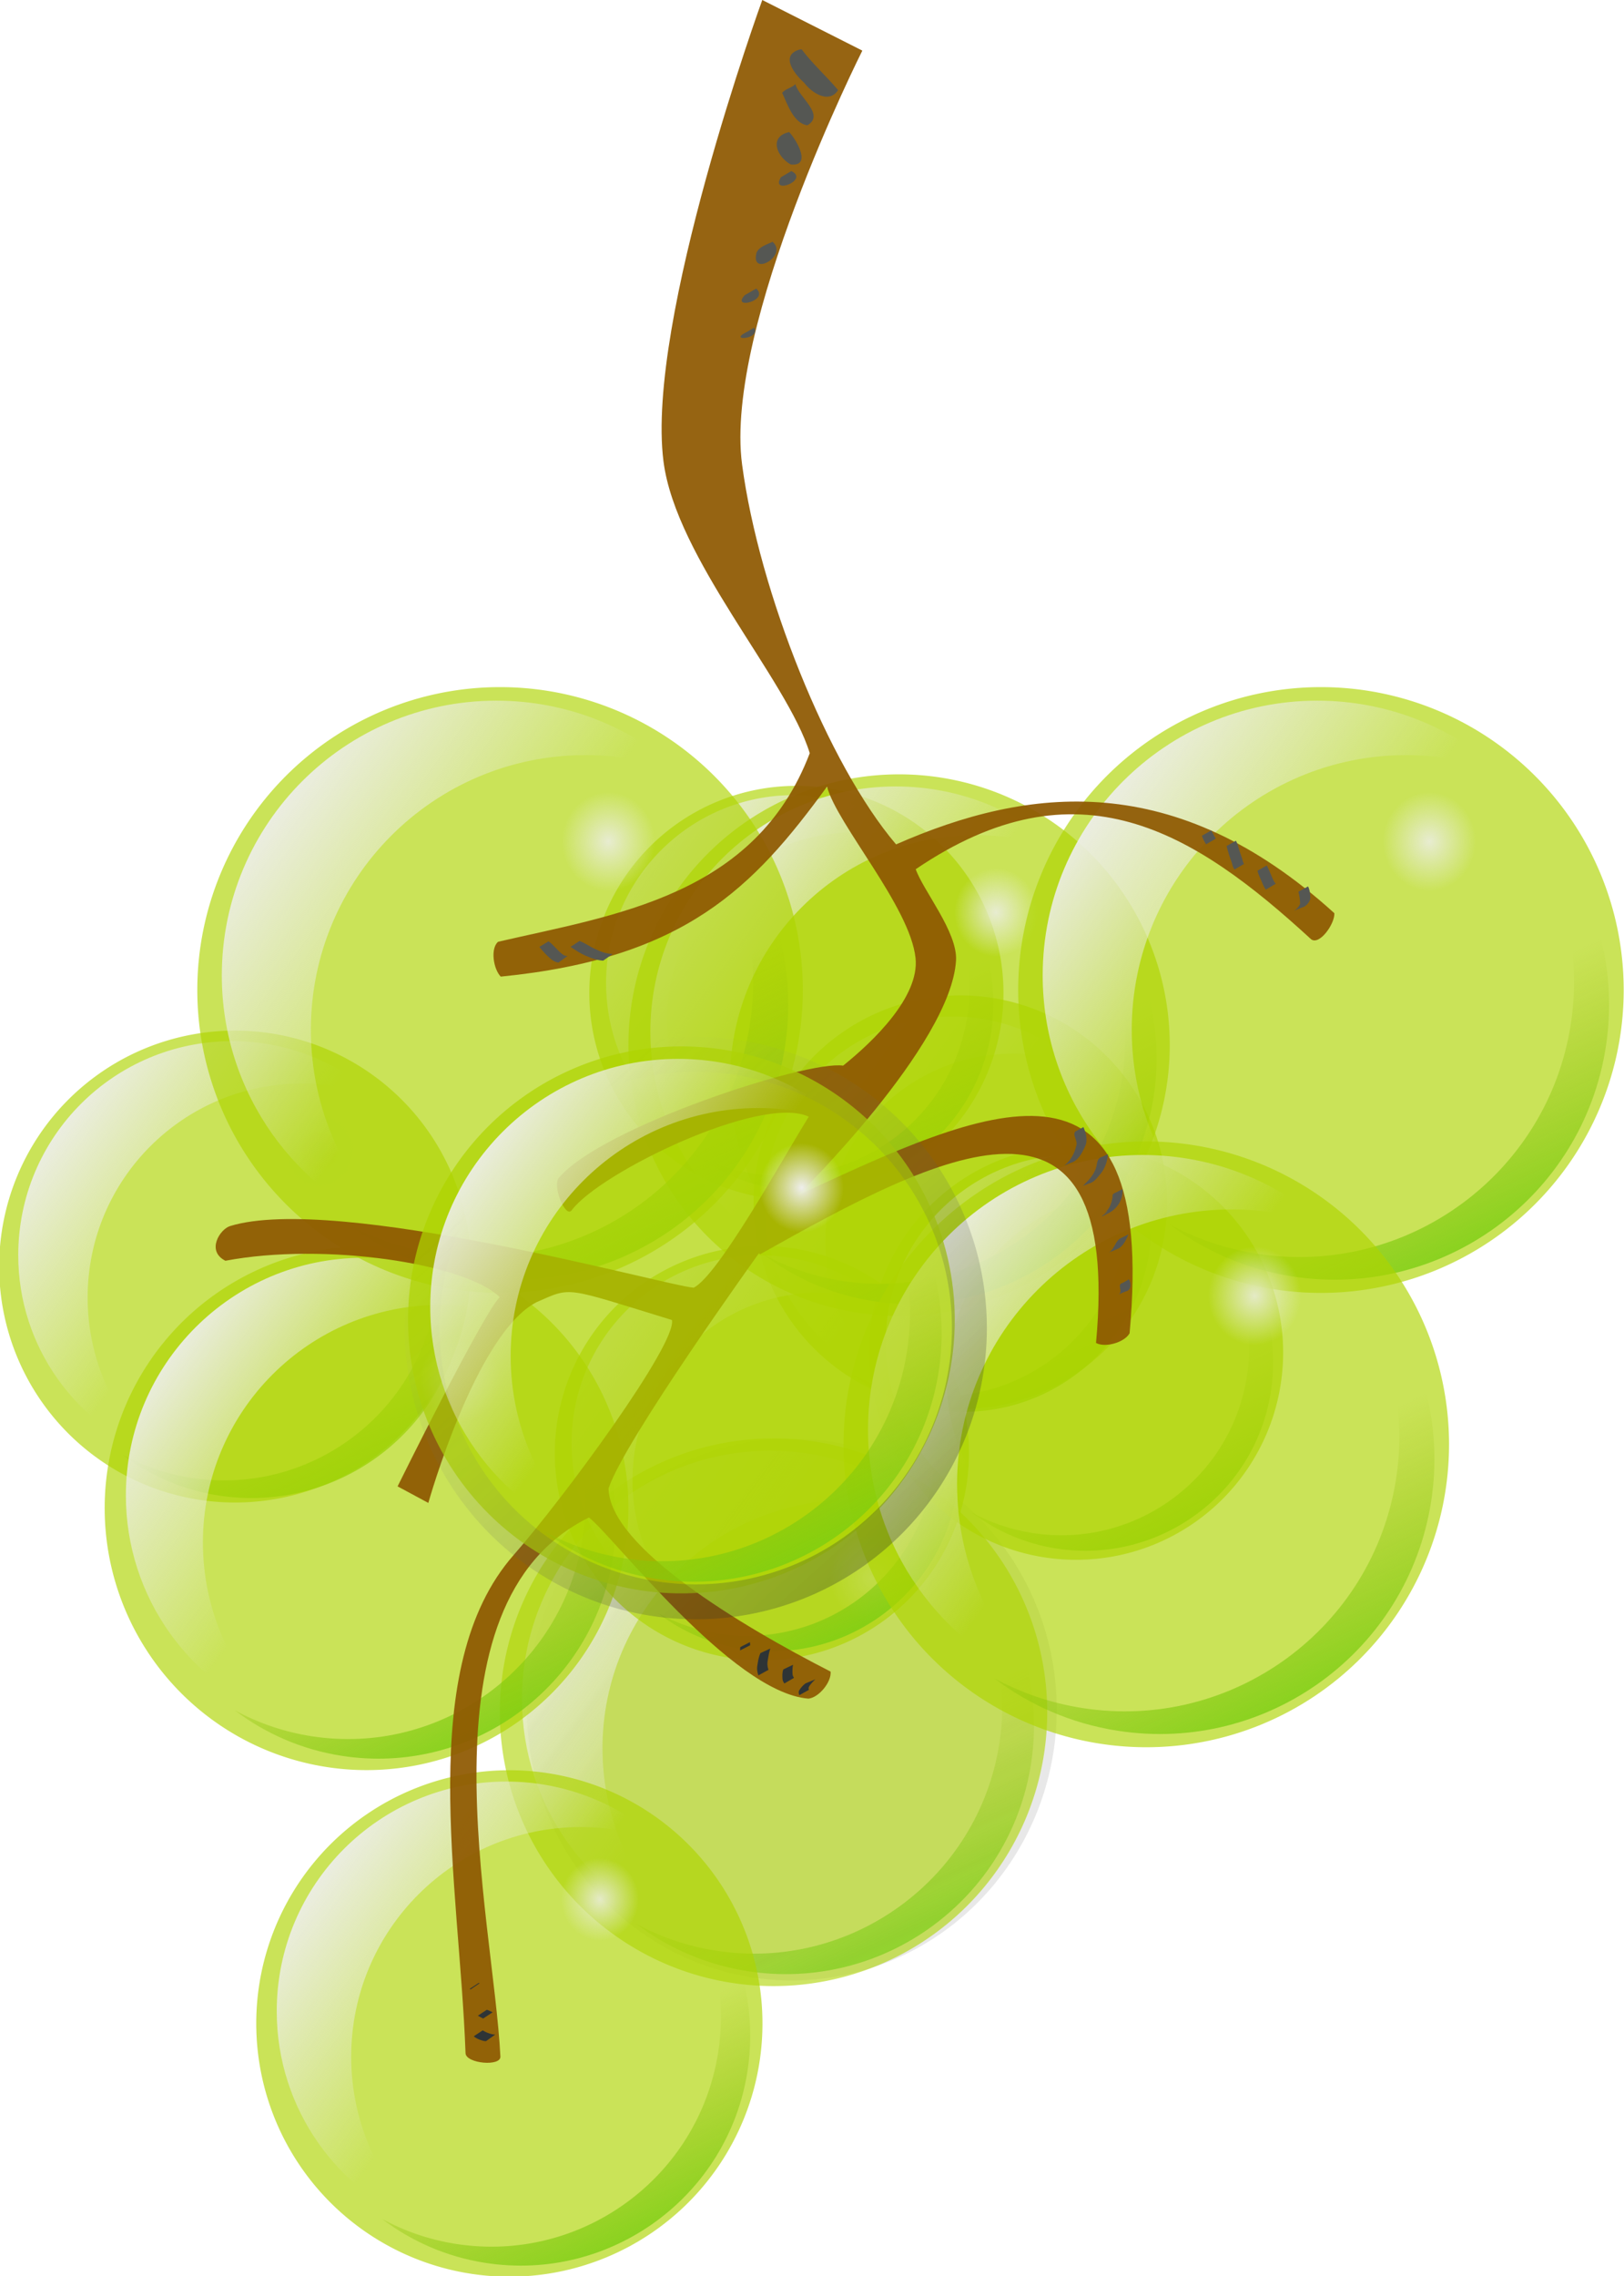 <?xml version="1.0" encoding="UTF-8" standalone="no"?>
<!-- Created with Inkscape (http://www.inkscape.org/) -->
<svg
    xmlns:dc="http://purl.org/dc/elements/1.1/"
    xmlns:cc="http://creativecommons.org/ns#"
    xmlns:rdf="http://www.w3.org/1999/02/22-rdf-syntax-ns#"
    xmlns="http://www.w3.org/2000/svg"
    xmlns:xlink="http://www.w3.org/1999/xlink"
    xmlns:sodipodi="http://sodipodi.sourceforge.net/DTD/sodipodi-0.dtd"
    xmlns:inkscape="http://www.inkscape.org/namespaces/inkscape"
    width="557.903"
    height="781.494"
    id="svg3305"
    sodipodi:version="0.32"
    inkscape:version="0.46"
    version="1.0"
    sodipodi:docname="grapes_green.svg"
    inkscape:output_extension="org.inkscape.output.svg.inkscape"
    inkscape:export-filename="/home/roger/mis-dibujos/open/uploaded/grapes_green.png"
    inkscape:export-xdpi="60"
    inkscape:export-ydpi="60">
  <defs
     id="defs3">
    <radialGradient
       inkscape:collect="always"
       xlink:href="#linearGradient9695"
       id="radialGradient10091"
       gradientUnits="userSpaceOnUse"
       gradientTransform="matrix(1,0,0,1.062,0,-9.085)"
       cx="-306"
       cy="145.362"
       fx="-306"
       fy="145.362"
       r="16" />
    <linearGradient
       inkscape:collect="always"
       xlink:href="#linearGradient9814"
       id="linearGradient10089"
       gradientUnits="userSpaceOnUse"
       gradientTransform="translate(-0.755,0.755)"
       x1="-287.563"
       y1="817.067"
       x2="-330.636"
       y2="724.196" />
    <linearGradient
       inkscape:collect="always"
       xlink:href="#linearGradient4892"
       id="linearGradient10087"
       gradientUnits="userSpaceOnUse"
       gradientTransform="translate(-208.293,-394.636)"
       x1="-238.254"
       y1="1034.704"
       x2="-157.404"
       y2="1093.891" />
    <linearGradient
       inkscape:collect="always"
       xlink:href="#linearGradient9814"
       id="linearGradient10317"
       gradientUnits="userSpaceOnUse"
       gradientTransform="translate(-0.755,0.755)"
       x1="-287.563"
       y1="817.067"
       x2="-330.636"
       y2="724.196" />
    <linearGradient
       inkscape:collect="always"
       xlink:href="#linearGradient4892"
       id="linearGradient10315"
       gradientUnits="userSpaceOnUse"
       gradientTransform="translate(-208.293,-394.636)"
       x1="-238.254"
       y1="1034.704"
       x2="-157.404"
       y2="1093.891" />
    <linearGradient
       inkscape:collect="always"
       xlink:href="#linearGradient9814"
       id="linearGradient10313"
       gradientUnits="userSpaceOnUse"
       gradientTransform="translate(-0.755,0.755)"
       x1="-287.563"
       y1="817.067"
       x2="-330.636"
       y2="724.196" />
    <linearGradient
       inkscape:collect="always"
       xlink:href="#linearGradient4892"
       id="linearGradient10311"
       gradientUnits="userSpaceOnUse"
       gradientTransform="translate(-208.293,-394.636)"
       x1="-238.254"
       y1="1034.704"
       x2="-157.404"
       y2="1093.891" />
    <linearGradient
       inkscape:collect="always"
       xlink:href="#linearGradient9814"
       id="linearGradient10309"
       gradientUnits="userSpaceOnUse"
       gradientTransform="translate(-0.755,0.755)"
       x1="-287.563"
       y1="817.067"
       x2="-330.636"
       y2="724.196" />
    <linearGradient
       inkscape:collect="always"
       xlink:href="#linearGradient4892"
       id="linearGradient10307"
       gradientUnits="userSpaceOnUse"
       gradientTransform="translate(-208.293,-394.636)"
       x1="-238.254"
       y1="1034.704"
       x2="-157.404"
       y2="1093.891" />
    <linearGradient
       inkscape:collect="always"
       xlink:href="#linearGradient9814"
       id="linearGradient10305"
       gradientUnits="userSpaceOnUse"
       gradientTransform="translate(-0.755,0.755)"
       x1="-287.563"
       y1="817.067"
       x2="-330.636"
       y2="724.196" />
    <linearGradient
       inkscape:collect="always"
       xlink:href="#linearGradient4892"
       id="linearGradient10303"
       gradientUnits="userSpaceOnUse"
       gradientTransform="matrix(0.64,0,0,0.64,-88.386,-218.416)"
       x1="-238.254"
       y1="1034.704"
       x2="-157.404"
       y2="1093.891" />
    <radialGradient
       inkscape:collect="always"
       xlink:href="#linearGradient9695"
       id="radialGradient9903"
       gradientUnits="userSpaceOnUse"
       gradientTransform="matrix(1,0,0,1.062,0,-9.085)"
       cx="-306"
       cy="145.362"
       fx="-306"
       fy="145.362"
       r="16" />
    <linearGradient
       inkscape:collect="always"
       xlink:href="#linearGradient9814"
       id="linearGradient9901"
       gradientUnits="userSpaceOnUse"
       gradientTransform="translate(-0.755,0.755)"
       x1="-287.563"
       y1="817.067"
       x2="-330.636"
       y2="724.196" />
    <linearGradient
       inkscape:collect="always"
       xlink:href="#linearGradient4892"
       id="linearGradient9899"
       gradientUnits="userSpaceOnUse"
       gradientTransform="translate(-208.293,-394.636)"
       x1="-238.254"
       y1="1034.704"
       x2="-157.404"
       y2="1093.891" />
    <linearGradient
       inkscape:collect="always"
       xlink:href="#linearGradient9814"
       id="linearGradient10121"
       gradientUnits="userSpaceOnUse"
       gradientTransform="translate(-0.755,0.755)"
       x1="-287.563"
       y1="817.067"
       x2="-330.636"
       y2="724.196" />
    <linearGradient
       inkscape:collect="always"
       xlink:href="#linearGradient4892"
       id="linearGradient10119"
       gradientUnits="userSpaceOnUse"
       gradientTransform="translate(-208.293,-394.636)"
       x1="-238.254"
       y1="1034.704"
       x2="-157.404"
       y2="1093.891" />
    <radialGradient
       inkscape:collect="always"
       xlink:href="#linearGradient9695"
       id="radialGradient10123"
       gradientUnits="userSpaceOnUse"
       gradientTransform="matrix(1,0,0,1.062,0,-9.085)"
       cx="-306"
       cy="145.362"
       fx="-306"
       fy="145.362"
       r="16" />
    <radialGradient
       inkscape:collect="always"
       xlink:href="#linearGradient9695"
       id="radialGradient9881"
       gradientUnits="userSpaceOnUse"
       gradientTransform="matrix(1,0,0,1.062,0,-9.085)"
       cx="-306"
       cy="145.362"
       fx="-306"
       fy="145.362"
       r="16" />
    <linearGradient
       inkscape:collect="always"
       xlink:href="#linearGradient9814"
       id="linearGradient9879"
       gradientUnits="userSpaceOnUse"
       gradientTransform="translate(-0.755,0.755)"
       x1="-287.563"
       y1="817.067"
       x2="-330.636"
       y2="724.196" />
    <linearGradient
       inkscape:collect="always"
       xlink:href="#linearGradient4892"
       id="linearGradient9877"
       gradientUnits="userSpaceOnUse"
       gradientTransform="translate(-208.293,-394.636)"
       x1="-238.254"
       y1="1034.704"
       x2="-157.404"
       y2="1093.891" />
    <radialGradient
       inkscape:collect="always"
       xlink:href="#linearGradient9695"
       id="radialGradient10107"
       gradientUnits="userSpaceOnUse"
       gradientTransform="matrix(1,0,0,1.062,0,-9.085)"
       cx="-306"
       cy="145.362"
       fx="-306"
       fy="145.362"
       r="16" />
    <linearGradient
       inkscape:collect="always"
       xlink:href="#linearGradient9814"
       id="linearGradient10105"
       gradientUnits="userSpaceOnUse"
       gradientTransform="translate(-0.755,0.755)"
       x1="-287.563"
       y1="817.067"
       x2="-330.636"
       y2="724.196" />
    <linearGradient
       inkscape:collect="always"
       xlink:href="#linearGradient4892"
       id="linearGradient10103"
       gradientUnits="userSpaceOnUse"
       gradientTransform="translate(-208.293,-394.636)"
       x1="-238.254"
       y1="1034.704"
       x2="-157.404"
       y2="1093.891" />
    <radialGradient
       inkscape:collect="always"
       xlink:href="#linearGradient9695"
       id="radialGradient10059"
       gradientUnits="userSpaceOnUse"
       gradientTransform="matrix(1,0,0,1.062,0,-9.085)"
       cx="-306"
       cy="145.362"
       fx="-306"
       fy="145.362"
       r="16" />
    <linearGradient
       inkscape:collect="always"
       xlink:href="#linearGradient9814"
       id="linearGradient10057"
       gradientUnits="userSpaceOnUse"
       gradientTransform="translate(-0.755,0.755)"
       x1="-287.563"
       y1="817.067"
       x2="-330.636"
       y2="724.196" />
    <linearGradient
       inkscape:collect="always"
       xlink:href="#linearGradient4892"
       id="linearGradient10055"
       gradientUnits="userSpaceOnUse"
       gradientTransform="translate(-208.293,-394.636)"
       x1="-238.254"
       y1="1034.704"
       x2="-157.404"
       y2="1093.891" />
    <radialGradient
       inkscape:collect="always"
       xlink:href="#linearGradient9695"
       id="radialGradient9865"
       gradientUnits="userSpaceOnUse"
       gradientTransform="matrix(1,0,0,1.062,0,-9.085)"
       cx="-306"
       cy="145.362"
       fx="-306"
       fy="145.362"
       r="16" />
    <linearGradient
       inkscape:collect="always"
       xlink:href="#linearGradient9814"
       id="linearGradient9863"
       gradientUnits="userSpaceOnUse"
       gradientTransform="translate(-0.755,0.755)"
       x1="-287.563"
       y1="817.067"
       x2="-330.636"
       y2="724.196" />
    <linearGradient
       inkscape:collect="always"
       xlink:href="#linearGradient4892"
       id="linearGradient9861"
       gradientUnits="userSpaceOnUse"
       gradientTransform="translate(-208.293,-394.636)"
       x1="-238.254"
       y1="1034.704"
       x2="-157.404"
       y2="1093.891" />
    <radialGradient
       inkscape:collect="always"
       xlink:href="#linearGradient9695"
       id="radialGradient10075"
       gradientUnits="userSpaceOnUse"
       gradientTransform="matrix(1,0,0,1.062,0,-9.085)"
       cx="-306"
       cy="145.362"
       fx="-306"
       fy="145.362"
       r="16" />
    <linearGradient
       inkscape:collect="always"
       xlink:href="#linearGradient9814"
       id="linearGradient10073"
       gradientUnits="userSpaceOnUse"
       gradientTransform="translate(-0.755,0.755)"
       x1="-287.563"
       y1="817.067"
       x2="-330.636"
       y2="724.196" />
    <linearGradient
       inkscape:collect="always"
       xlink:href="#linearGradient4892"
       id="linearGradient10071"
       gradientUnits="userSpaceOnUse"
       gradientTransform="translate(-208.293,-394.636)"
       x1="-238.254"
       y1="1034.704"
       x2="-157.404"
       y2="1093.891" />
    <filter
       inkscape:collect="always"
       id="filter10373">
      <feGaussianBlur
         inkscape:collect="always"
         stdDeviation="6.944"
         id="feGaussianBlur10375" />
    </filter>
    <linearGradient
       id="linearGradient10377">
      <stop
         style="stop-color:#191b21;stop-opacity:0.344;"
         offset="0"
         id="stop10379" />
      <stop
         style="stop-color:#929393;stop-opacity:0;"
         offset="1"
         id="stop10381" />
    </linearGradient>
    <linearGradient
       inkscape:collect="always"
       xlink:href="#linearGradient10377"
       id="linearGradient10466"
       gradientUnits="userSpaceOnUse"
       x1="-266"
       y1="772.362"
       x2="-396"
       y2="628.362" />
    <linearGradient
       inkscape:collect="always"
       id="linearGradient9695">
      <stop
         style="stop-color:#eeeeec;stop-opacity:1;"
         offset="0"
         id="stop9697" />
      <stop
         style="stop-color:#eeeeec;stop-opacity:0;"
         offset="1"
         id="stop9699" />
    </linearGradient>
    <radialGradient
       inkscape:collect="always"
       xlink:href="#linearGradient9695"
       id="radialGradient10464"
       gradientUnits="userSpaceOnUse"
       gradientTransform="matrix(1,0,0,1.062,0,-9.085)"
       cx="-306"
       cy="145.362"
       fx="-306"
       fy="145.362"
       r="16" />
    <filter
       inkscape:collect="always"
       id="filter9838">
      <feGaussianBlur
         inkscape:collect="always"
         stdDeviation="2.735"
         id="feGaussianBlur9840" />
    </filter>
    <linearGradient
       inkscape:collect="always"
       id="linearGradient9814">
      <stop
         style="stop-color:#73d216;stop-opacity:1;"
         offset="0"
         id="stop9816" />
      <stop
         style="stop-color:#99bc00;stop-opacity:0"
         offset="1"
         id="stop9818" />
    </linearGradient>
    <linearGradient
       inkscape:collect="always"
       xlink:href="#linearGradient9814"
       id="linearGradient10462"
       gradientUnits="userSpaceOnUse"
       gradientTransform="translate(-0.755,0.755)"
       x1="-287.563"
       y1="817.067"
       x2="-330.636"
       y2="724.196" />
    <linearGradient
       inkscape:collect="always"
       id="linearGradient4892">
      <stop
         style="stop-color:#eeeeec;stop-opacity:1;"
         offset="0"
         id="stop4894" />
      <stop
         style="stop-color:#eeeeec;stop-opacity:0;"
         offset="1"
         id="stop4896" />
    </linearGradient>
    <linearGradient
       inkscape:collect="always"
       xlink:href="#linearGradient4892"
       id="linearGradient10460"
       gradientUnits="userSpaceOnUse"
       gradientTransform="translate(-208.293,-394.636)"
       x1="-238.254"
       y1="1034.704"
       x2="-157.404"
       y2="1093.891" />
    <inkscape:perspective
       sodipodi:type="inkscape:persp3d"
       inkscape:vp_x="0 : 526.18109 : 1"
       inkscape:vp_y="0 : 1000 : 0"
       inkscape:vp_z="744.09448 : 526.18109 : 1"
       inkscape:persp3d-origin="372.04724 : 350.78739 : 1"
       id="perspective3311" />
  </defs>
  <sodipodi:namedview
     inkscape:document-units="mm"
     id="base"
     pagecolor="#ffffff"
     bordercolor="#666666"
     borderopacity="1.0"
     inkscape:pageopacity="0.0"
     inkscape:pageshadow="2"
     inkscape:zoom="0.35"
     inkscape:cx="64.953884"
     inkscape:cy="407.06482"
     inkscape:current-layer="layer1"
     showgrid="false"
     inkscape:window-width="1272"
     inkscape:window-height="944"
     inkscape:window-x="0"
     inkscape:window-y="0" />
  <g
     inkscape:label="Layer 1"
     inkscape:groupmode="layer"
     id="layer1"
     transform="translate(-143.905,-84.472)">
    <path
       sodipodi:type="arc"
       style="opacity:0.134;fill:#555753;fill-opacity:1;fill-rule:nonzero;stroke:none;stroke-width:12;stroke-linecap:round;stroke-linejoin:bevel;stroke-miterlimit:4;stroke-dasharray:none;stroke-dashoffset:0;stroke-opacity:1;display:inline;enable-background:new"
       id="path10470"
       sodipodi:cx="585"
       sodipodi:cy="899.36218"
       sodipodi:rx="91"
       sodipodi:ry="93"
       d="M 676,899.362 A 91,93 0 1 1 494,899.362 A 91,93 0 1 1 676,899.362 z"
       transform="translate(-169.072,-227.871)" />
    <g
       transform="matrix(0.904,0,0,0.904,732.578,513.049)"
       id="g10077"
       style="opacity:0.92;display:inline;enable-background:new">
      <path
         transform="matrix(0.937,0,0,0.937,-52.708,-574.59)"
         sodipodi:type="arc"
         style="opacity:0.655;fill:#aed400;fill-opacity:1;fill-rule:nonzero;stroke:none;stroke-width:8;stroke-linecap:butt;stroke-linejoin:miter;marker:none;marker-start:none;marker-mid:none;marker-end:none;stroke-miterlimit:4;stroke-dasharray:none;stroke-dashoffset:0;stroke-opacity:1;visibility:visible;display:inline;overflow:visible"
         id="path10079"
         sodipodi:cx="-325"
         sodipodi:cy="801.36218"
         sodipodi:rx="111"
         sodipodi:ry="111"
         d="M -214,801.362 A 111,111 0 1 1 -436,801.362 A 111,111 0 1 1 -214,801.362 z" />
      <path
         id="path10081"
         d="M -357.617,601.739 C -413.19,601.739 -458.293,646.842 -458.293,702.415 C -458.293,745.638 -431.008,782.509 -392.735,796.77 C -412.948,778.353 -425.641,751.849 -425.641,722.369 C -425.641,666.796 -380.538,621.693 -324.965,621.693 C -312.615,621.693 -300.784,623.91 -289.848,627.985 C -307.74,611.683 -331.524,601.739 -357.617,601.739 z"
         style="fill:url(#linearGradient10087);fill-opacity:1;fill-rule:nonzero;stroke:none;stroke-width:8;stroke-linecap:butt;stroke-linejoin:miter;marker:none;marker-start:none;marker-mid:none;marker-end:none;stroke-miterlimit:4;stroke-dasharray:none;stroke-dashoffset:0;stroke-opacity:1;visibility:visible;display:inline;overflow:visible"
         transform="matrix(0.937,0,0,0.937,-23.402,-486.9)" />
      <path
         id="path10083"
         d="M -302.13,625.395 C -301.94,625.631 -301.75,625.858 -301.562,626.096 C -274.185,647.889 -258.933,683.366 -264.69,720.397 C -273.227,775.31 -324.732,812.956 -379.646,804.419 C -391.363,802.598 -402.284,798.79 -412.147,793.441 C -399.278,803.221 -383.882,810.072 -366.799,812.728 C -311.885,821.265 -260.38,783.619 -251.843,728.705 C -245.203,685.995 -266.501,645.367 -302.13,625.395 z"
         style="fill:url(#linearGradient10089);fill-opacity:1;fill-rule:nonzero;stroke:none;stroke-width:8;stroke-linecap:butt;stroke-linejoin:miter;marker:none;marker-start:none;marker-mid:none;marker-end:none;stroke-miterlimit:4;stroke-dasharray:none;stroke-dashoffset:0;stroke-opacity:1;visibility:visible;display:inline;overflow:visible;filter:url(#filter9838)"
         transform="matrix(0.937,0,0,0.937,-23.402,-486.9)" />
      <path
         transform="translate(-14,-20)"
         d="M -290,145.362 A 16,17 0 1 1 -322,145.362 A 16,17 0 1 1 -290,145.362 z"
         sodipodi:ry="17"
         sodipodi:rx="16"
         sodipodi:cy="145.36218"
         sodipodi:cx="-306"
         id="path10085"
         style="opacity:0.813;fill:url(#radialGradient10091);fill-opacity:1;fill-rule:nonzero;stroke:none;stroke-width:1;stroke-linecap:round;stroke-linejoin:bevel;stroke-miterlimit:4;stroke-dasharray:none;stroke-dashoffset:0;stroke-opacity:1"
         sodipodi:type="arc" />
    </g>
    <g
       style="display:inline;enable-background:new"
       id="g10286"
       transform="translate(654.928,14.129)">
      <path
         transform="matrix(0.64,0,0,0.64,26.887,-29.695)"
         sodipodi:type="arc"
         style="opacity:0.655;fill:#aed400;fill-opacity:1;fill-rule:nonzero;stroke:none;stroke-width:8;stroke-linecap:butt;stroke-linejoin:miter;marker:none;marker-start:none;marker-mid:none;marker-end:none;stroke-miterlimit:4;stroke-dasharray:none;stroke-dashoffset:0;stroke-opacity:1;visibility:visible;display:inline;overflow:visible"
         id="path9955"
         sodipodi:cx="-325"
         sodipodi:cy="801.36218"
         sodipodi:rx="111"
         sodipodi:ry="111"
         d="M -214,801.362 A 111,111 0 1 1 -436,801.362 A 111,111 0 1 1 -214,801.362 z" />
      <path
         id="path9957"
         d="M -183.969,419.368 C -219.542,419.368 -248.412,448.238 -248.412,483.811 C -248.412,511.478 -230.947,535.08 -206.448,544.208 C -219.387,532.419 -227.512,515.454 -227.512,496.583 C -227.512,461.011 -198.642,432.14 -163.069,432.14 C -155.164,432.14 -147.59,433.56 -140.59,436.168 C -152.043,425.733 -167.267,419.368 -183.969,419.368 z"
         style="fill:url(#linearGradient10303);fill-opacity:1;fill-rule:nonzero;stroke:none;stroke-width:8;stroke-linecap:butt;stroke-linejoin:miter;marker:none;marker-start:none;marker-mid:none;marker-end:none;stroke-miterlimit:4;stroke-dasharray:none;stroke-dashoffset:0;stroke-opacity:1;visibility:visible;display:inline;overflow:visible" />
      <path
         id="path9959"
         d="M -302.13,625.395 C -301.94,625.631 -301.75,625.858 -301.562,626.096 C -274.185,647.889 -258.933,683.366 -264.69,720.397 C -273.227,775.31 -324.732,812.956 -379.646,804.419 C -391.363,802.598 -402.284,798.79 -412.147,793.441 C -399.278,803.221 -383.882,810.072 -366.799,812.728 C -311.885,821.265 -260.38,783.619 -251.843,728.705 C -245.203,685.995 -266.501,645.367 -302.13,625.395 z"
         style="fill:url(#linearGradient10305);fill-opacity:1;fill-rule:nonzero;stroke:none;stroke-width:8;stroke-linecap:butt;stroke-linejoin:miter;marker:none;marker-start:none;marker-mid:none;marker-end:none;stroke-miterlimit:4;stroke-dasharray:none;stroke-dashoffset:0;stroke-opacity:1;visibility:visible;display:inline;overflow:visible;filter:url(#filter9838)"
         transform="matrix(0.64,0,0,0.64,44.943,34.192)" />
      <g
         style="display:inline"
         id="g9905"
         transform="matrix(0.684,0,0,0.684,6.915,290.743)">
        <path
           transform="matrix(0.937,0,0,0.937,-52.708,-574.59)"
           sodipodi:type="arc"
           style="opacity:0.655;fill:#aed400;fill-opacity:1;fill-rule:nonzero;stroke:none;stroke-width:8;stroke-linecap:butt;stroke-linejoin:miter;marker:none;marker-start:none;marker-mid:none;marker-end:none;stroke-miterlimit:4;stroke-dasharray:none;stroke-dashoffset:0;stroke-opacity:1;visibility:visible;display:inline;overflow:visible"
           id="path9907"
           sodipodi:cx="-325"
           sodipodi:cy="801.36218"
           sodipodi:rx="111"
           sodipodi:ry="111"
           d="M -214,801.362 A 111,111 0 1 1 -436,801.362 A 111,111 0 1 1 -214,801.362 z" />
        <path
           id="path9909"
           d="M -357.617,601.739 C -413.19,601.739 -458.293,646.842 -458.293,702.415 C -458.293,745.638 -431.008,782.509 -392.735,796.77 C -412.948,778.353 -425.641,751.849 -425.641,722.369 C -425.641,666.796 -380.538,621.693 -324.965,621.693 C -312.615,621.693 -300.784,623.91 -289.848,627.985 C -307.74,611.683 -331.524,601.739 -357.617,601.739 z"
           style="fill:url(#linearGradient10307);fill-opacity:1;fill-rule:nonzero;stroke:none;stroke-width:8;stroke-linecap:butt;stroke-linejoin:miter;marker:none;marker-start:none;marker-mid:none;marker-end:none;stroke-miterlimit:4;stroke-dasharray:none;stroke-dashoffset:0;stroke-opacity:1;visibility:visible;display:inline;overflow:visible"
           transform="matrix(0.937,0,0,0.937,-23.402,-486.9)" />
        <path
           id="path9911"
           d="M -302.13,625.395 C -301.94,625.631 -301.75,625.858 -301.562,626.096 C -274.185,647.889 -258.933,683.366 -264.69,720.397 C -273.227,775.31 -324.732,812.956 -379.646,804.419 C -391.363,802.598 -402.284,798.79 -412.147,793.441 C -399.278,803.221 -383.882,810.072 -366.799,812.728 C -311.885,821.265 -260.38,783.619 -251.843,728.705 C -245.203,685.995 -266.501,645.367 -302.13,625.395 z"
           style="fill:url(#linearGradient10309);fill-opacity:1;fill-rule:nonzero;stroke:none;stroke-width:8;stroke-linecap:butt;stroke-linejoin:miter;marker:none;marker-start:none;marker-mid:none;marker-end:none;stroke-miterlimit:4;stroke-dasharray:none;stroke-dashoffset:0;stroke-opacity:1;visibility:visible;display:inline;overflow:visible;filter:url(#filter9838)"
           transform="matrix(0.937,0,0,0.937,-23.402,-486.9)" />
      </g>
      <g
         style="display:inline"
         transform="matrix(0.684,0,0,0.684,-4.935,448.741)"
         id="g9921">
        <path
           d="M -214,801.362 A 111,111 0 1 1 -436,801.362 A 111,111 0 1 1 -214,801.362 z"
           sodipodi:ry="111"
           sodipodi:rx="111"
           sodipodi:cy="801.36218"
           sodipodi:cx="-325"
           id="path9923"
           style="opacity:0.655;fill:#aed400;fill-opacity:1;fill-rule:nonzero;stroke:none;stroke-width:8;stroke-linecap:butt;stroke-linejoin:miter;marker:none;marker-start:none;marker-mid:none;marker-end:none;stroke-miterlimit:4;stroke-dasharray:none;stroke-dashoffset:0;stroke-opacity:1;visibility:visible;display:inline;overflow:visible"
           sodipodi:type="arc"
           transform="matrix(0.937,0,0,0.937,-52.708,-574.59)" />
        <path
           transform="matrix(0.937,0,0,0.937,-23.402,-486.9)"
           style="fill:url(#linearGradient10311);fill-opacity:1;fill-rule:nonzero;stroke:none;stroke-width:8;stroke-linecap:butt;stroke-linejoin:miter;marker:none;marker-start:none;marker-mid:none;marker-end:none;stroke-miterlimit:4;stroke-dasharray:none;stroke-dashoffset:0;stroke-opacity:1;visibility:visible;display:inline;overflow:visible"
           d="M -357.617,601.739 C -413.19,601.739 -458.293,646.842 -458.293,702.415 C -458.293,745.638 -431.008,782.509 -392.735,796.77 C -412.948,778.353 -425.641,751.849 -425.641,722.369 C -425.641,666.796 -380.538,621.693 -324.965,621.693 C -312.615,621.693 -300.784,623.91 -289.848,627.985 C -307.74,611.683 -331.524,601.739 -357.617,601.739 z"
           id="path9925" />
        <path
           transform="matrix(0.937,0,0,0.937,-23.402,-486.9)"
           style="fill:url(#linearGradient10313);fill-opacity:1;fill-rule:nonzero;stroke:none;stroke-width:8;stroke-linecap:butt;stroke-linejoin:miter;marker:none;marker-start:none;marker-mid:none;marker-end:none;stroke-miterlimit:4;stroke-dasharray:none;stroke-dashoffset:0;stroke-opacity:1;visibility:visible;display:inline;overflow:visible;filter:url(#filter9838)"
           d="M -302.13,625.395 C -301.94,625.631 -301.75,625.858 -301.562,626.096 C -274.185,647.889 -258.933,683.366 -264.69,720.397 C -273.227,775.31 -324.732,812.956 -379.646,804.419 C -391.363,802.598 -402.284,798.79 -412.147,793.441 C -399.278,803.221 -383.882,810.072 -366.799,812.728 C -311.885,821.265 -260.38,783.619 -251.843,728.705 C -245.203,685.995 -266.501,645.367 -302.13,625.395 z"
           id="path9927" />
      </g>
      <g
         style="display:inline"
         transform="matrix(0.684,0,0,0.684,102.989,414.217)"
         id="g9937">
        <path
           d="M -214,801.362 A 111,111 0 1 1 -436,801.362 A 111,111 0 1 1 -214,801.362 z"
           sodipodi:ry="111"
           sodipodi:rx="111"
           sodipodi:cy="801.36218"
           sodipodi:cx="-325"
           id="path9939"
           style="opacity:0.655;fill:#aed400;fill-opacity:1;fill-rule:nonzero;stroke:none;stroke-width:8;stroke-linecap:butt;stroke-linejoin:miter;marker:none;marker-start:none;marker-mid:none;marker-end:none;stroke-miterlimit:4;stroke-dasharray:none;stroke-dashoffset:0;stroke-opacity:1;visibility:visible;display:inline;overflow:visible"
           sodipodi:type="arc"
           transform="matrix(0.937,0,0,0.937,-52.708,-574.59)" />
        <path
           transform="matrix(0.937,0,0,0.937,-23.402,-486.9)"
           style="fill:url(#linearGradient10315);fill-opacity:1;fill-rule:nonzero;stroke:none;stroke-width:8;stroke-linecap:butt;stroke-linejoin:miter;marker:none;marker-start:none;marker-mid:none;marker-end:none;stroke-miterlimit:4;stroke-dasharray:none;stroke-dashoffset:0;stroke-opacity:1;visibility:visible;display:inline;overflow:visible"
           d="M -357.617,601.739 C -413.19,601.739 -458.293,646.842 -458.293,702.415 C -458.293,745.638 -431.008,782.509 -392.735,796.77 C -412.948,778.353 -425.641,751.849 -425.641,722.369 C -425.641,666.796 -380.538,621.693 -324.965,621.693 C -312.615,621.693 -300.784,623.91 -289.848,627.985 C -307.74,611.683 -331.524,601.739 -357.617,601.739 z"
           id="path9941" />
        <path
           transform="matrix(0.937,0,0,0.937,-23.402,-486.9)"
           style="fill:url(#linearGradient10317);fill-opacity:1;fill-rule:nonzero;stroke:none;stroke-width:8;stroke-linecap:butt;stroke-linejoin:miter;marker:none;marker-start:none;marker-mid:none;marker-end:none;stroke-miterlimit:4;stroke-dasharray:none;stroke-dashoffset:0;stroke-opacity:1;visibility:visible;display:inline;overflow:visible;filter:url(#filter9838)"
           d="M -302.13,625.395 C -301.94,625.631 -301.75,625.858 -301.562,626.096 C -274.185,647.889 -258.933,683.366 -264.69,720.397 C -273.227,775.31 -324.732,812.956 -379.646,804.419 C -391.363,802.598 -402.284,798.79 -412.147,793.441 C -399.278,803.221 -383.882,810.072 -366.799,812.728 C -311.885,821.265 -260.38,783.619 -251.843,728.705 C -245.203,685.995 -266.501,645.367 -302.13,625.395 z"
           id="path9943" />
      </g>
    </g>
    <g
       style="display:inline;enable-background:new"
       transform="matrix(0.894,0,0,0.894,772.144,285.741)"
       id="g9889">
      <path
         d="M -214,801.362 A 111,111 0 1 1 -436,801.362 A 111,111 0 1 1 -214,801.362 z"
         sodipodi:ry="111"
         sodipodi:rx="111"
         sodipodi:cy="801.36218"
         sodipodi:cx="-325"
         id="path9891"
         style="opacity:0.655;fill:#aed400;fill-opacity:1;fill-rule:nonzero;stroke:none;stroke-width:8;stroke-linecap:butt;stroke-linejoin:miter;marker:none;marker-start:none;marker-mid:none;marker-end:none;stroke-miterlimit:4;stroke-dasharray:none;stroke-dashoffset:0;stroke-opacity:1;visibility:visible;display:inline;overflow:visible"
         sodipodi:type="arc"
         transform="matrix(0.937,0,0,0.937,-52.708,-574.59)" />
      <path
         transform="matrix(0.937,0,0,0.937,-23.402,-486.9)"
         style="fill:url(#linearGradient9899);fill-opacity:1;fill-rule:nonzero;stroke:none;stroke-width:8;stroke-linecap:butt;stroke-linejoin:miter;marker:none;marker-start:none;marker-mid:none;marker-end:none;stroke-miterlimit:4;stroke-dasharray:none;stroke-dashoffset:0;stroke-opacity:1;visibility:visible;display:inline;overflow:visible"
         d="M -357.617,601.739 C -413.19,601.739 -458.293,646.842 -458.293,702.415 C -458.293,745.638 -431.008,782.509 -392.735,796.77 C -412.948,778.353 -425.641,751.849 -425.641,722.369 C -425.641,666.796 -380.538,621.693 -324.965,621.693 C -312.615,621.693 -300.784,623.91 -289.848,627.985 C -307.74,611.683 -331.524,601.739 -357.617,601.739 z"
         id="path9893" />
      <path
         transform="matrix(0.937,0,0,0.937,-23.402,-486.9)"
         style="fill:url(#linearGradient9901);fill-opacity:1;fill-rule:nonzero;stroke:none;stroke-width:8;stroke-linecap:butt;stroke-linejoin:miter;marker:none;marker-start:none;marker-mid:none;marker-end:none;stroke-miterlimit:4;stroke-dasharray:none;stroke-dashoffset:0;stroke-opacity:1;visibility:visible;display:inline;overflow:visible;filter:url(#filter9838)"
         d="M -302.13,625.395 C -301.94,625.631 -301.75,625.858 -301.562,626.096 C -274.185,647.889 -258.933,683.366 -264.69,720.397 C -273.227,775.31 -324.732,812.956 -379.646,804.419 C -391.363,802.598 -402.284,798.79 -412.147,793.441 C -399.278,803.221 -383.882,810.072 -366.799,812.728 C -311.885,821.265 -260.38,783.619 -251.843,728.705 C -245.203,685.995 -266.501,645.367 -302.13,625.395 z"
         id="path9895" />
      <path
         sodipodi:type="arc"
         style="opacity:0.813;fill:url(#radialGradient9903);fill-opacity:1;fill-rule:nonzero;stroke:none;stroke-width:1;stroke-linecap:round;stroke-linejoin:bevel;stroke-miterlimit:4;stroke-dasharray:none;stroke-dashoffset:0;stroke-opacity:1"
         id="path9897"
         sodipodi:cx="-306"
         sodipodi:cy="145.36218"
         sodipodi:rx="16"
         sodipodi:ry="17"
         d="M -290,145.362 A 16,17 0 1 1 -322,145.362 A 16,17 0 1 1 -290,145.362 z"
         transform="translate(-14,-20)" />
    </g>
    <g
       style="display:inline;enable-background:new"
       id="g10109"
       transform="matrix(0.779,0,0,0.779,502.924,382.045)">
      <path
         sodipodi:type="arc"
         style="opacity:0.813;fill:url(#radialGradient10123);fill-opacity:1;fill-rule:nonzero;stroke:none;stroke-width:1;stroke-linecap:round;stroke-linejoin:bevel;stroke-miterlimit:4;stroke-dasharray:none;stroke-dashoffset:0;stroke-opacity:1"
         id="path10117"
         sodipodi:cx="-306"
         sodipodi:cy="145.36218"
         sodipodi:rx="16"
         sodipodi:ry="17"
         d="M -290,145.362 A 16,17 0 1 1 -322,145.362 A 16,17 0 1 1 -290,145.362 z"
         transform="translate(-14,-20)" />
      <path
         d="M -214,801.362 A 111,111 0 1 1 -436,801.362 A 111,111 0 1 1 -214,801.362 z"
         sodipodi:ry="111"
         sodipodi:rx="111"
         sodipodi:cy="801.36218"
         sodipodi:cx="-325"
         id="path10111"
         style="opacity:0.655;fill:#aed400;fill-opacity:1;fill-rule:nonzero;stroke:none;stroke-width:8;stroke-linecap:butt;stroke-linejoin:miter;marker:none;marker-start:none;marker-mid:none;marker-end:none;stroke-miterlimit:4;stroke-dasharray:none;stroke-dashoffset:0;stroke-opacity:1;visibility:visible;display:inline;overflow:visible"
         sodipodi:type="arc"
         transform="matrix(0.937,0,0,0.937,-52.708,-574.59)" />
      <path
         transform="matrix(0.937,0,0,0.937,-23.402,-486.9)"
         style="fill:url(#linearGradient10119);fill-opacity:1;fill-rule:nonzero;stroke:none;stroke-width:8;stroke-linecap:butt;stroke-linejoin:miter;marker:none;marker-start:none;marker-mid:none;marker-end:none;stroke-miterlimit:4;stroke-dasharray:none;stroke-dashoffset:0;stroke-opacity:1;visibility:visible;display:inline;overflow:visible"
         d="M -357.617,601.739 C -413.19,601.739 -458.293,646.842 -458.293,702.415 C -458.293,745.638 -431.008,782.509 -392.735,796.77 C -412.948,778.353 -425.641,751.849 -425.641,722.369 C -425.641,666.796 -380.538,621.693 -324.965,621.693 C -312.615,621.693 -300.784,623.91 -289.848,627.985 C -307.74,611.683 -331.524,601.739 -357.617,601.739 z"
         id="path10113" />
      <path
         transform="matrix(0.937,0,0,0.937,-20.834,-484.332)"
         style="fill:url(#linearGradient10121);fill-opacity:1;fill-rule:nonzero;stroke:none;stroke-width:8;stroke-linecap:butt;stroke-linejoin:miter;marker:none;marker-start:none;marker-mid:none;marker-end:none;stroke-miterlimit:4;stroke-dasharray:none;stroke-dashoffset:0;stroke-opacity:1;visibility:visible;display:inline;overflow:visible;filter:url(#filter9838)"
         d="M -302.13,625.395 C -301.94,625.631 -301.75,625.858 -301.562,626.096 C -274.185,647.889 -258.933,683.366 -264.69,720.397 C -273.227,775.31 -324.732,812.956 -379.646,804.419 C -391.363,802.598 -402.284,798.79 -412.147,793.441 C -399.278,803.221 -383.882,810.072 -366.799,812.728 C -311.885,821.265 -260.38,783.619 -251.843,728.705 C -245.203,685.995 -266.501,645.367 -302.13,625.395 z"
         id="path10115" />
    </g>
    <g
       style="display:inline;enable-background:new"
       transform="translate(954.928,248.129)"
       id="g9867">
      <path
         transform="matrix(0.937,0,0,0.937,-52.708,-574.59)"
         sodipodi:type="arc"
         style="opacity:0.655;fill:#aed400;fill-opacity:1;fill-rule:nonzero;stroke:none;stroke-width:8;stroke-linecap:butt;stroke-linejoin:miter;marker:none;marker-start:none;marker-mid:none;marker-end:none;stroke-miterlimit:4;stroke-dasharray:none;stroke-dashoffset:0;stroke-opacity:1;visibility:visible;display:inline;overflow:visible"
         id="path9869"
         sodipodi:cx="-325"
         sodipodi:cy="801.36218"
         sodipodi:rx="111"
         sodipodi:ry="111"
         d="M -214,801.362 A 111,111 0 1 1 -436,801.362 A 111,111 0 1 1 -214,801.362 z" />
      <path
         id="path9871"
         d="M -357.617,601.739 C -413.19,601.739 -458.293,646.842 -458.293,702.415 C -458.293,745.638 -431.008,782.509 -392.735,796.77 C -412.948,778.353 -425.641,751.849 -425.641,722.369 C -425.641,666.796 -380.538,621.693 -324.965,621.693 C -312.615,621.693 -300.784,623.91 -289.848,627.985 C -307.74,611.683 -331.524,601.739 -357.617,601.739 z"
         style="fill:url(#linearGradient9877);fill-opacity:1;fill-rule:nonzero;stroke:none;stroke-width:8;stroke-linecap:butt;stroke-linejoin:miter;marker:none;marker-start:none;marker-mid:none;marker-end:none;stroke-miterlimit:4;stroke-dasharray:none;stroke-dashoffset:0;stroke-opacity:1;visibility:visible;display:inline;overflow:visible"
         transform="matrix(0.937,0,0,0.937,-23.402,-486.9)" />
      <path
         id="path9873"
         d="M -302.13,625.395 C -301.94,625.631 -301.75,625.858 -301.562,626.096 C -274.185,647.889 -258.933,683.366 -264.69,720.397 C -273.227,775.31 -324.732,812.956 -379.646,804.419 C -391.363,802.598 -402.284,798.79 -412.147,793.441 C -399.278,803.221 -383.882,810.072 -366.799,812.728 C -311.885,821.265 -260.38,783.619 -251.843,728.705 C -245.203,685.995 -266.501,645.367 -302.13,625.395 z"
         style="fill:url(#linearGradient9879);fill-opacity:1;fill-rule:nonzero;stroke:none;stroke-width:8;stroke-linecap:butt;stroke-linejoin:miter;marker:none;marker-start:none;marker-mid:none;marker-end:none;stroke-miterlimit:4;stroke-dasharray:none;stroke-dashoffset:0;stroke-opacity:1;visibility:visible;display:inline;overflow:visible;filter:url(#filter9838)"
         transform="matrix(0.937,0,0,0.937,-23.402,-486.9)" />
      <path
         transform="translate(-14,-20)"
         d="M -290,145.362 A 16,17 0 1 1 -322,145.362 A 16,17 0 1 1 -290,145.362 z"
         sodipodi:ry="17"
         sodipodi:rx="16"
         sodipodi:cy="145.36218"
         sodipodi:cx="-306"
         id="path9875"
         style="opacity:0.813;fill:url(#radialGradient9881);fill-opacity:1;fill-rule:nonzero;stroke:none;stroke-width:1;stroke-linecap:round;stroke-linejoin:bevel;stroke-miterlimit:4;stroke-dasharray:none;stroke-dashoffset:0;stroke-opacity:1"
         sodipodi:type="arc" />
    </g>
    <g
       style="display:inline;enable-background:new"
       transform="matrix(0.865,0,0,0.865,578.839,449.817)"
       id="g10093">
      <path
         transform="matrix(0.937,0,0,0.937,-52.708,-574.59)"
         sodipodi:type="arc"
         style="opacity:0.655;fill:#aed400;fill-opacity:1;fill-rule:nonzero;stroke:none;stroke-width:8;stroke-linecap:butt;stroke-linejoin:miter;marker:none;marker-start:none;marker-mid:none;marker-end:none;stroke-miterlimit:4;stroke-dasharray:none;stroke-dashoffset:0;stroke-opacity:1;visibility:visible;display:inline;overflow:visible"
         id="path10095"
         sodipodi:cx="-325"
         sodipodi:cy="801.36218"
         sodipodi:rx="111"
         sodipodi:ry="111"
         d="M -214,801.362 A 111,111 0 1 1 -436,801.362 A 111,111 0 1 1 -214,801.362 z" />
      <path
         id="path10097"
         d="M -357.617,601.739 C -413.19,601.739 -458.293,646.842 -458.293,702.415 C -458.293,745.638 -431.008,782.509 -392.735,796.77 C -412.948,778.353 -425.641,751.849 -425.641,722.369 C -425.641,666.796 -380.538,621.693 -324.965,621.693 C -312.615,621.693 -300.784,623.91 -289.848,627.985 C -307.74,611.683 -331.524,601.739 -357.617,601.739 z"
         style="fill:url(#linearGradient10103);fill-opacity:1;fill-rule:nonzero;stroke:none;stroke-width:8;stroke-linecap:butt;stroke-linejoin:miter;marker:none;marker-start:none;marker-mid:none;marker-end:none;stroke-miterlimit:4;stroke-dasharray:none;stroke-dashoffset:0;stroke-opacity:1;visibility:visible;display:inline;overflow:visible"
         transform="matrix(0.937,0,0,0.937,-23.402,-486.9)" />
      <path
         id="path10099"
         d="M -302.13,625.395 C -301.94,625.631 -301.75,625.858 -301.562,626.096 C -274.185,647.889 -258.933,683.366 -264.69,720.397 C -273.227,775.31 -324.732,812.956 -379.646,804.419 C -391.363,802.598 -402.284,798.79 -412.147,793.441 C -399.278,803.221 -383.882,810.072 -366.799,812.728 C -311.885,821.265 -260.38,783.619 -251.843,728.705 C -245.203,685.995 -266.501,645.367 -302.13,625.395 z"
         style="fill:url(#linearGradient10105);fill-opacity:1;fill-rule:nonzero;stroke:none;stroke-width:8;stroke-linecap:butt;stroke-linejoin:miter;marker:none;marker-start:none;marker-mid:none;marker-end:none;stroke-miterlimit:4;stroke-dasharray:none;stroke-dashoffset:0;stroke-opacity:1;visibility:visible;display:inline;overflow:visible;filter:url(#filter9838)"
         transform="matrix(0.937,0,0,0.937,-23.402,-486.9)" />
      <path
         transform="translate(-14,-20)"
         d="M -290,145.362 A 16,17 0 1 1 -322,145.362 A 16,17 0 1 1 -290,145.362 z"
         sodipodi:ry="17"
         sodipodi:rx="16"
         sodipodi:cy="145.36218"
         sodipodi:cx="-306"
         id="path10101"
         style="opacity:0.813;fill:url(#radialGradient10107);fill-opacity:1;fill-rule:nonzero;stroke:none;stroke-width:1;stroke-linecap:round;stroke-linejoin:bevel;stroke-miterlimit:4;stroke-dasharray:none;stroke-dashoffset:0;stroke-opacity:1"
         sodipodi:type="arc" />
    </g>
    <g
       style="display:inline;enable-background:new"
       id="g10045"
       transform="matrix(0.836,0,0,0.836,617.534,631.893)">
      <path
         d="M -214,801.362 A 111,111 0 1 1 -436,801.362 A 111,111 0 1 1 -214,801.362 z"
         sodipodi:ry="111"
         sodipodi:rx="111"
         sodipodi:cy="801.36218"
         sodipodi:cx="-325"
         id="path10047"
         style="opacity:0.655;fill:#aed400;fill-opacity:1;fill-rule:nonzero;stroke:none;stroke-width:8;stroke-linecap:butt;stroke-linejoin:miter;marker:none;marker-start:none;marker-mid:none;marker-end:none;stroke-miterlimit:4;stroke-dasharray:none;stroke-dashoffset:0;stroke-opacity:1;visibility:visible;display:inline;overflow:visible"
         sodipodi:type="arc"
         transform="matrix(0.937,0,0,0.937,-52.708,-574.59)" />
      <path
         transform="matrix(0.937,0,0,0.937,-23.402,-486.9)"
         style="fill:url(#linearGradient10055);fill-opacity:1;fill-rule:nonzero;stroke:none;stroke-width:8;stroke-linecap:butt;stroke-linejoin:miter;marker:none;marker-start:none;marker-mid:none;marker-end:none;stroke-miterlimit:4;stroke-dasharray:none;stroke-dashoffset:0;stroke-opacity:1;visibility:visible;display:inline;overflow:visible"
         d="M -357.617,601.739 C -413.19,601.739 -458.293,646.842 -458.293,702.415 C -458.293,745.638 -431.008,782.509 -392.735,796.77 C -412.948,778.353 -425.641,751.849 -425.641,722.369 C -425.641,666.796 -380.538,621.693 -324.965,621.693 C -312.615,621.693 -300.784,623.91 -289.848,627.985 C -307.74,611.683 -331.524,601.739 -357.617,601.739 z"
         id="path10049" />
      <path
         transform="matrix(0.937,0,0,0.937,-23.402,-486.9)"
         style="fill:url(#linearGradient10057);fill-opacity:1;fill-rule:nonzero;stroke:none;stroke-width:8;stroke-linecap:butt;stroke-linejoin:miter;marker:none;marker-start:none;marker-mid:none;marker-end:none;stroke-miterlimit:4;stroke-dasharray:none;stroke-dashoffset:0;stroke-opacity:1;visibility:visible;display:inline;overflow:visible;filter:url(#filter9838)"
         d="M -302.13,625.395 C -301.94,625.631 -301.75,625.858 -301.562,626.096 C -274.185,647.889 -258.933,683.366 -264.69,720.397 C -273.227,775.31 -324.732,812.956 -379.646,804.419 C -391.363,802.598 -402.284,798.79 -412.147,793.441 C -399.278,803.221 -383.882,810.072 -366.799,812.728 C -311.885,821.265 -260.38,783.619 -251.843,728.705 C -245.203,685.995 -266.501,645.367 -302.13,625.395 z"
         id="path10051" />
      <path
         sodipodi:type="arc"
         style="opacity:0.813;fill:url(#radialGradient10059);fill-opacity:1;fill-rule:nonzero;stroke:none;stroke-width:1;stroke-linecap:round;stroke-linejoin:bevel;stroke-miterlimit:4;stroke-dasharray:none;stroke-dashoffset:0;stroke-opacity:1"
         id="path10053"
         sodipodi:cx="-306"
         sodipodi:cy="145.36218"
         sodipodi:rx="16"
         sodipodi:ry="17"
         d="M -290,145.362 A 16,17 0 1 1 -322,145.362 A 16,17 0 1 1 -290,145.362 z"
         transform="translate(-14,-20)" />
    </g>
    <g
       style="display:inline;enable-background:new"
       id="g9851"
       transform="translate(672.928,248.129)">
      <path
         d="M -214,801.362 A 111,111 0 1 1 -436,801.362 A 111,111 0 1 1 -214,801.362 z"
         sodipodi:ry="111"
         sodipodi:rx="111"
         sodipodi:cy="801.36218"
         sodipodi:cx="-325"
         id="path9853"
         style="opacity:0.655;fill:#aed400;fill-opacity:1;fill-rule:nonzero;stroke:none;stroke-width:8;stroke-linecap:butt;stroke-linejoin:miter;marker:none;marker-start:none;marker-mid:none;marker-end:none;stroke-miterlimit:4;stroke-dasharray:none;stroke-dashoffset:0;stroke-opacity:1;visibility:visible;display:inline;overflow:visible"
         sodipodi:type="arc"
         transform="matrix(0.937,0,0,0.937,-52.708,-574.59)" />
      <path
         transform="matrix(0.937,0,0,0.937,-23.402,-486.9)"
         style="fill:url(#linearGradient9861);fill-opacity:1;fill-rule:nonzero;stroke:none;stroke-width:8;stroke-linecap:butt;stroke-linejoin:miter;marker:none;marker-start:none;marker-mid:none;marker-end:none;stroke-miterlimit:4;stroke-dasharray:none;stroke-dashoffset:0;stroke-opacity:1;visibility:visible;display:inline;overflow:visible"
         d="M -357.617,601.739 C -413.19,601.739 -458.293,646.842 -458.293,702.415 C -458.293,745.638 -431.008,782.509 -392.735,796.77 C -412.948,778.353 -425.641,751.849 -425.641,722.369 C -425.641,666.796 -380.538,621.693 -324.965,621.693 C -312.615,621.693 -300.784,623.91 -289.848,627.985 C -307.74,611.683 -331.524,601.739 -357.617,601.739 z"
         id="path9855" />
      <path
         transform="matrix(0.937,0,0,0.937,-23.402,-486.9)"
         style="fill:url(#linearGradient9863);fill-opacity:1;fill-rule:nonzero;stroke:none;stroke-width:8;stroke-linecap:butt;stroke-linejoin:miter;marker:none;marker-start:none;marker-mid:none;marker-end:none;stroke-miterlimit:4;stroke-dasharray:none;stroke-dashoffset:0;stroke-opacity:1;visibility:visible;display:inline;overflow:visible;filter:url(#filter9838)"
         d="M -302.13,625.395 C -301.94,625.631 -301.75,625.858 -301.562,626.096 C -274.185,647.889 -258.933,683.366 -264.69,720.397 C -273.227,775.31 -324.732,812.956 -379.646,804.419 C -391.363,802.598 -402.284,798.79 -412.147,793.441 C -399.278,803.221 -383.882,810.072 -366.799,812.728 C -311.885,821.265 -260.38,783.619 -251.843,728.705 C -245.203,685.995 -266.501,645.367 -302.13,625.395 z"
         id="path9857" />
      <path
         sodipodi:type="arc"
         style="opacity:0.813;fill:url(#radialGradient9865);fill-opacity:1;fill-rule:nonzero;stroke:none;stroke-width:1;stroke-linecap:round;stroke-linejoin:bevel;stroke-miterlimit:4;stroke-dasharray:none;stroke-dashoffset:0;stroke-opacity:1"
         id="path9859"
         sodipodi:cx="-306"
         sodipodi:cy="145.36218"
         sodipodi:rx="16"
         sodipodi:ry="17"
         d="M -290,145.362 A 16,17 0 1 1 -322,145.362 A 16,17 0 1 1 -290,145.362 z"
         transform="translate(-14,-20)" />
    </g>
    <g
       style="display:inline;enable-background:new"
       id="g10061"
       transform="translate(894.928,404.129)">
      <path
         d="M -214,801.362 A 111,111 0 1 1 -436,801.362 A 111,111 0 1 1 -214,801.362 z"
         sodipodi:ry="111"
         sodipodi:rx="111"
         sodipodi:cy="801.36218"
         sodipodi:cx="-325"
         id="path10063"
         style="opacity:0.655;fill:#aed400;fill-opacity:1;fill-rule:nonzero;stroke:none;stroke-width:8;stroke-linecap:butt;stroke-linejoin:miter;marker:none;marker-start:none;marker-mid:none;marker-end:none;stroke-miterlimit:4;stroke-dasharray:none;stroke-dashoffset:0;stroke-opacity:1;visibility:visible;display:inline;overflow:visible"
         sodipodi:type="arc"
         transform="matrix(0.937,0,0,0.937,-52.708,-574.59)" />
      <path
         transform="matrix(0.937,0,0,0.937,-23.402,-486.9)"
         style="fill:url(#linearGradient10071);fill-opacity:1;fill-rule:nonzero;stroke:none;stroke-width:8;stroke-linecap:butt;stroke-linejoin:miter;marker:none;marker-start:none;marker-mid:none;marker-end:none;stroke-miterlimit:4;stroke-dasharray:none;stroke-dashoffset:0;stroke-opacity:1;visibility:visible;display:inline;overflow:visible"
         d="M -357.617,601.739 C -413.19,601.739 -458.293,646.842 -458.293,702.415 C -458.293,745.638 -431.008,782.509 -392.735,796.77 C -412.948,778.353 -425.641,751.849 -425.641,722.369 C -425.641,666.796 -380.538,621.693 -324.965,621.693 C -312.615,621.693 -300.784,623.91 -289.848,627.985 C -307.74,611.683 -331.524,601.739 -357.617,601.739 z"
         id="path10065" />
      <path
         transform="matrix(0.937,0,0,0.937,-23.402,-486.9)"
         style="fill:url(#linearGradient10073);fill-opacity:1;fill-rule:nonzero;stroke:none;stroke-width:8;stroke-linecap:butt;stroke-linejoin:miter;marker:none;marker-start:none;marker-mid:none;marker-end:none;stroke-miterlimit:4;stroke-dasharray:none;stroke-dashoffset:0;stroke-opacity:1;visibility:visible;display:inline;overflow:visible;filter:url(#filter9838)"
         d="M -302.13,625.395 C -301.94,625.631 -301.75,625.858 -301.562,626.096 C -274.185,647.889 -258.933,683.366 -264.69,720.397 C -273.227,775.31 -324.732,812.956 -379.646,804.419 C -391.363,802.598 -402.284,798.79 -412.147,793.441 C -399.278,803.221 -383.882,810.072 -366.799,812.728 C -311.885,821.265 -260.38,783.619 -251.843,728.705 C -245.203,685.995 -266.501,645.367 -302.13,625.395 z"
         id="path10067" />
      <path
         sodipodi:type="arc"
         style="opacity:0.813;fill:url(#radialGradient10075);fill-opacity:1;fill-rule:nonzero;stroke:none;stroke-width:1;stroke-linecap:round;stroke-linejoin:bevel;stroke-miterlimit:4;stroke-dasharray:none;stroke-dashoffset:0;stroke-opacity:1"
         id="path10069"
         sodipodi:cx="-306"
         sodipodi:cy="145.36218"
         sodipodi:rx="16"
         sodipodi:ry="17"
         d="M -290,145.362 A 16,17 0 1 1 -322,145.362 A 16,17 0 1 1 -290,145.362 z"
         transform="translate(-14,-20)" />
    </g>
    <path
       sodipodi:nodetypes="csccccscsscccccccccssccccccccccsccccscc"
       id="path10195"
       d="M 405.772,84.472 C 405.772,84.472 365.686,194.669 371.834,242.879 C 376.09,276.242 414.316,317.731 422.084,343.097 C 403.396,392.175 355.121,398.582 315.022,407.847 C 312.292,410.195 313.414,417.238 315.928,419.816 C 379.226,413.543 402.736,389.255 428.022,354.566 C 431.37,367.431 456.572,395.852 458.428,413.441 C 459.83,426.727 443.968,442.011 433.553,450.379 C 421.025,448.536 350.912,471.305 335.897,488.879 C 333.56,491.614 338.153,502.92 340.303,500.035 C 349.9,487.156 405.288,460.167 421.741,467.91 C 412.77,482.341 390.717,522.398 382.209,526.629 C 372.551,525.915 259.452,494.222 222.928,505.472 C 219.484,506.533 214.658,514.016 221.334,517.379 C 255.373,510.952 303.681,518.261 315.584,529.879 C 309.871,535.451 280.491,594.847 280.491,594.847 L 291.053,600.535 C 291.053,600.535 307.358,542.256 328.303,531.566 C 340.467,526.239 337.505,526.322 374.741,537.722 C 376.466,545.942 337.681,598.696 320.397,618.379 C 286.37,657.127 301.706,731.014 303.834,789.472 C 303.966,793.075 316.126,794.157 315.803,790.566 C 313.491,743.062 286.119,635.15 346.216,605.545 C 354.02,611.228 395.265,665.614 421.622,667.732 C 425.209,667.384 429.595,662.038 429.247,658.451 C 398.452,642.716 353.341,615.706 352.966,595.545 C 358.332,579.151 404.616,514.816 404.616,514.816 L 405.022,515.16 C 466.956,480.35 529.474,447.877 520.428,545.597 C 523.576,547.343 530.214,545.433 531.959,542.285 C 541.618,436.856 482.032,465.181 418.022,494.91 C 418.022,494.91 470.649,443.376 472.334,414.254 C 472.897,404.53 461.091,390.349 458.489,382.935 C 514.14,345.156 553.867,369.812 594.334,407.004 C 597.231,409.14 602.518,401.628 602.303,398.035 C 547.674,348.473 497.251,354.414 451.741,374.41 C 428.356,346.966 404.702,287.88 398.84,243.992 C 392.492,196.463 440.149,101.853 440.149,101.853 L 405.772,84.472 z"
       style="opacity:0.93;fill:#8f5902;fill-opacity:1;fill-rule:evenodd;stroke:none;stroke-width:12;stroke-linecap:butt;stroke-linejoin:miter;stroke-miterlimit:4;stroke-dasharray:none;stroke-opacity:1;display:inline;enable-background:new" />
    <g
       style="display:inline;enable-background:new"
       id="g10433"
       transform="translate(206.928,-9.871)">
      <g
         transform="matrix(0.904,0,0,0.904,49.65,384.92)"
         id="g9845" />
      <g
         id="g10453"
         transform="translate(444,4)">
        <path
           transform="matrix(0.846,0,0,0.846,2.013,-134.396)"
           sodipodi:type="arc"
           style="opacity:0.722;fill:#aed400;fill-opacity:1;fill-rule:nonzero;stroke:none;stroke-width:8;stroke-linecap:butt;stroke-linejoin:miter;marker:none;marker-start:none;marker-mid:none;marker-end:none;stroke-miterlimit:4;stroke-dasharray:none;stroke-dashoffset:0;stroke-opacity:1;visibility:visible;display:inline;overflow:visible"
           id="path9646"
           sodipodi:cx="-325"
           sodipodi:cy="801.36218"
           sodipodi:rx="111"
           sodipodi:ry="111"
           d="M -214,801.362 A 111,111 0 1 1 -436,801.362 A 111,111 0 1 1 -214,801.362 z" />
        <path
           id="path9648"
           d="M -357.617,601.739 C -413.19,601.739 -458.293,646.842 -458.293,702.415 C -458.293,745.638 -431.008,782.509 -392.735,796.77 C -412.948,778.353 -425.641,751.849 -425.641,722.369 C -425.641,666.796 -380.538,621.693 -324.965,621.693 C -312.615,621.693 -300.784,623.91 -289.848,627.985 C -307.74,611.683 -331.524,601.739 -357.617,601.739 z"
           style="fill:url(#linearGradient10460);fill-opacity:1;fill-rule:nonzero;stroke:none;stroke-width:8;stroke-linecap:butt;stroke-linejoin:miter;marker:none;marker-start:none;marker-mid:none;marker-end:none;stroke-miterlimit:4;stroke-dasharray:none;stroke-dashoffset:0;stroke-opacity:1;visibility:visible;display:inline;overflow:visible"
           transform="matrix(0.846,0,0,0.846,28.499,-55.141)" />
        <path
           id="path9807"
           d="M -302.13,625.395 C -301.94,625.631 -301.75,625.858 -301.562,626.096 C -274.185,647.889 -258.933,683.366 -264.69,720.397 C -273.227,775.31 -324.732,812.956 -379.646,804.419 C -391.363,802.598 -402.284,798.79 -412.147,793.441 C -399.278,803.221 -383.882,810.072 -366.799,812.728 C -311.885,821.265 -260.38,783.619 -251.843,728.705 C -245.203,685.995 -266.501,645.367 -302.13,625.395 z"
           style="fill:url(#linearGradient10462);fill-opacity:1;fill-rule:nonzero;stroke:none;stroke-width:8;stroke-linecap:butt;stroke-linejoin:miter;marker:none;marker-start:none;marker-mid:none;marker-end:none;stroke-miterlimit:4;stroke-dasharray:none;stroke-dashoffset:0;stroke-opacity:1;visibility:visible;display:inline;overflow:visible;filter:url(#filter9838)"
           transform="matrix(0.846,0,0,0.846,28.499,-55.141)" />
        <path
           transform="matrix(0.904,0,0,0.904,44.997,366.844)"
           d="M -290,145.362 A 16,17 0 1 1 -322,145.362 A 16,17 0 1 1 -290,145.362 z"
           sodipodi:ry="17"
           sodipodi:rx="16"
           sodipodi:cy="145.36218"
           sodipodi:cx="-306"
           id="path9693"
           style="opacity:1;fill:url(#radialGradient10464);fill-opacity:1;fill-rule:nonzero;stroke:none;stroke-width:1;stroke-linecap:round;stroke-linejoin:bevel;stroke-miterlimit:4;stroke-dasharray:none;stroke-dashoffset:0;stroke-opacity:1;display:inline"
           sodipodi:type="arc" />
        <path
           sodipodi:type="arc"
           style="opacity:0.93;fill:none;fill-opacity:1;fill-rule:nonzero;stroke:url(#linearGradient10466);stroke-width:12;stroke-linecap:round;stroke-linejoin:bevel;stroke-miterlimit:4;stroke-dasharray:none;stroke-dashoffset:0;stroke-opacity:1;filter:url(#filter10373)"
           id="path10339"
           sodipodi:cx="-332"
           sodipodi:cy="682.36218"
           sodipodi:rx="94"
           sodipodi:ry="94"
           d="M -238,682.362 A 94,94 0 1 1 -426,682.362 A 94,94 0 1 1 -238,682.362 z"
           transform="translate(64,-136)" />
      </g>
      <path
         style="opacity:1;fill:#555753;fill-opacity:1;fill-rule:nonzero;stroke:none;stroke-width:12;stroke-linecap:round;stroke-linejoin:bevel;stroke-miterlimit:4;stroke-dasharray:none;stroke-dashoffset:0;stroke-opacity:1"
         d="M 208.091,139.692 C 210.718,142.48 215.891,151.575 208.632,150.817 C 203.932,148.286 200.899,141.28 208.091,139.692 z"
         id="path10474" />
      <path
         style="opacity:1;fill:#555753;fill-opacity:1;fill-rule:nonzero;stroke:none;stroke-width:12;stroke-linecap:round;stroke-linejoin:bevel;stroke-miterlimit:4;stroke-dasharray:none;stroke-dashoffset:0;stroke-opacity:1"
         d="M 212.34,111.25 C 216.119,116.281 220.861,120.471 224.896,125.284 C 221.759,130.107 215.832,126.244 213.28,122.811 C 210.25,120.104 204.786,113.571 211.394,111.433 L 212.34,111.25 L 212.34,111.25 z"
         id="path10476" />
      <path
         style="opacity:1;fill:#555753;fill-opacity:1;fill-rule:nonzero;stroke:none;stroke-width:12;stroke-linecap:round;stroke-linejoin:bevel;stroke-miterlimit:4;stroke-dasharray:none;stroke-dashoffset:0;stroke-opacity:1"
         d="M 210.241,123.237 C 211.273,127.663 220.571,133.735 214.347,137.361 C 209.451,136.717 207.314,129.553 205.676,126.242 C 206.834,124.737 208.947,124.574 210.241,123.237 z"
         id="path10478" />
      <path
         style="opacity:1;fill:#555753;fill-opacity:1;fill-rule:nonzero;stroke:none;stroke-width:12;stroke-linecap:round;stroke-linejoin:bevel;stroke-miterlimit:4;stroke-dasharray:none;stroke-dashoffset:0;stroke-opacity:1"
         d="M 208.817,153.08 C 215.237,156.12 201.452,161.455 205.251,155.196 C 206.44,154.491 207.628,153.786 208.817,153.08 z"
         id="path10480" />
      <path
         style="opacity:1;fill:#555753;fill-opacity:1;fill-rule:nonzero;stroke:none;stroke-width:12;stroke-linecap:round;stroke-linejoin:bevel;stroke-miterlimit:4;stroke-dasharray:none;stroke-dashoffset:0;stroke-opacity:1"
         d="M 202.376,177.377 C 207.972,182.132 194.5,189.729 196.909,180.991 C 197.988,178.92 200.428,178.306 202.376,177.377 z"
         id="path10484" />
      <path
         style="opacity:1;fill:#555753;fill-opacity:1;fill-rule:nonzero;stroke:none;stroke-width:12;stroke-linecap:round;stroke-linejoin:bevel;stroke-miterlimit:4;stroke-dasharray:none;stroke-dashoffset:0;stroke-opacity:1"
         d="M 196.775,193.434 C 201.432,197.619 187.865,200.844 192.899,195.629 C 194.228,194.963 195.457,194.119 196.775,193.434 z"
         id="path10488" />
      <path
         style="opacity:1;fill:#555753;fill-opacity:1;fill-rule:nonzero;stroke:none;stroke-width:12;stroke-linecap:round;stroke-linejoin:bevel;stroke-miterlimit:4;stroke-dasharray:none;stroke-dashoffset:0;stroke-opacity:1"
         d="M 196.068,206.869 C 198.322,210.859 187.304,211.547 193.081,208.565 C 194.123,208.081 195.033,207.365 196.068,206.869 z"
         id="path10490" />
      <path
         style="opacity:1;fill:#555753;fill-opacity:1;fill-rule:nonzero;stroke:none;stroke-width:12;stroke-linecap:round;stroke-linejoin:bevel;stroke-miterlimit:4;stroke-dasharray:none;stroke-dashoffset:0;stroke-opacity:1"
         d="M 309.183,481.348 C 310.053,483.454 310.774,485.876 309.703,488.055 C 308.665,490.303 307.359,492.944 304.773,493.642 C 304.045,493.936 303.316,494.23 302.588,494.523 C 304.778,492.941 306.139,490.349 306.711,487.748 C 307.391,486.129 305.154,483.847 306.485,482.807 C 307.385,482.321 308.284,481.834 309.183,481.348 z"
         id="path10596" />
      <path
         style="opacity:1;fill:#555753;fill-opacity:1;fill-rule:nonzero;stroke:none;stroke-width:12;stroke-linecap:round;stroke-linejoin:bevel;stroke-miterlimit:4;stroke-dasharray:none;stroke-dashoffset:0;stroke-opacity:1"
         d="M 317.587,490.621 C 317.394,493.328 316.445,495.989 314.558,497.98 C 313.605,499.14 312.623,500.355 311.103,500.712 C 310.405,500.986 309.707,501.26 309.009,501.535 C 310.964,499.633 313.094,497.454 313.674,494.676 C 313.893,493.247 314.128,491.842 315.712,491.519 C 316.337,491.22 316.962,490.92 317.587,490.621 z"
         id="path10598" />
      <path
         style="opacity:1;fill:#555753;fill-opacity:1;fill-rule:nonzero;stroke:none;stroke-width:12;stroke-linecap:round;stroke-linejoin:bevel;stroke-miterlimit:4;stroke-dasharray:none;stroke-dashoffset:0;stroke-opacity:1"
         d="M 322.592,502.655 C 322.894,506.125 320.807,509.491 317.674,510.949 C 316.42,511.643 314.323,512.723 316.37,511.259 C 317.18,510.667 317.88,509.903 318.807,509.491 C 318.203,509.854 315.432,511.458 316.024,511.117 C 317.955,509.997 318.91,507.511 319.184,505.199 C 318.963,503.986 320.41,503.934 321.152,503.389 C 321.632,503.144 322.112,502.9 322.592,502.655 z"
         id="path10600" />
      <path
         style="opacity:1;fill:#555753;fill-opacity:1;fill-rule:nonzero;stroke:none;stroke-width:12;stroke-linecap:round;stroke-linejoin:bevel;stroke-miterlimit:4;stroke-dasharray:none;stroke-dashoffset:0;stroke-opacity:1"
         d="M 324.658,518.198 C 323.809,520.093 322.801,522.455 320.739,523.256 C 319.807,523.634 318.875,524.012 317.942,524.389 C 319.869,523.258 320.083,520.461 322.003,519.47 C 322.888,519.046 323.773,518.622 324.658,518.198 z"
         id="path10602" />
      <path
         style="opacity:1;fill:#555753;fill-opacity:1;fill-rule:nonzero;stroke:none;stroke-width:12;stroke-linecap:round;stroke-linejoin:bevel;stroke-miterlimit:4;stroke-dasharray:none;stroke-dashoffset:0;stroke-opacity:1"
         d="M 324.786,533.636 C 325.643,534.99 325.619,537.45 323.72,537.769 C 322.909,538.107 322.099,538.444 321.288,538.781 C 322.945,537.782 320.537,535.368 322.54,534.915 C 323.289,534.488 324.038,534.062 324.786,533.636 z"
         id="path10604" />
      <path
         style="opacity:1;fill:#555753;fill-opacity:1;fill-rule:nonzero;stroke:none;stroke-width:12;stroke-linecap:round;stroke-linejoin:bevel;stroke-miterlimit:4;stroke-dasharray:none;stroke-dashoffset:0;stroke-opacity:1"
         id="path10606"
         d="M 416.093,285.143 C 416.68,286.046 417.053,287.065 417.68,287.94 L 414.352,289.908 C 413.705,289.027 413.246,287.996 412.881,286.972 L 416.093,285.143 z"
         transform="translate(-63.023,94.344)" />
      <path
         style="opacity:1;fill:#555753;fill-opacity:1;fill-rule:nonzero;stroke:none;stroke-width:12;stroke-linecap:round;stroke-linejoin:bevel;stroke-miterlimit:4;stroke-dasharray:none;stroke-dashoffset:0;stroke-opacity:1"
         id="path10608"
         d="M 424.579,288.678 C 425.174,289.694 425.389,290.872 425.747,291.983 C 426.105,293.129 426.573,294.227 426.87,295.393 C 426.986,295.843 427.112,296.257 427.363,296.646 L 424.121,298.56 C 423.81,298.155 423.56,297.752 423.445,297.242 C 423.175,296.075 422.707,294.993 422.328,293.863 C 421.963,292.754 421.689,291.629 421.366,290.507 L 424.579,288.678 z"
         transform="translate(-63.023,94.344)" />
      <path
         style="opacity:1;fill:#555753;fill-opacity:1;fill-rule:nonzero;stroke:none;stroke-width:12;stroke-linecap:round;stroke-linejoin:bevel;stroke-miterlimit:4;stroke-dasharray:none;stroke-dashoffset:0;stroke-opacity:1"
         id="path10610"
         d="M 435.185,297.164 C 435.722,298.143 436.104,299.199 436.572,300.212 C 437.049,301.373 437.45,302.472 438.237,303.462 L 434.841,305.482 C 434.08,304.452 433.699,303.29 433.195,302.126 C 432.701,301.122 432.279,300.069 431.973,298.993 L 435.185,297.164 z"
         transform="translate(-63.023,94.344)" />
      <path
         style="opacity:1;fill:#555753;fill-opacity:1;fill-rule:nonzero;stroke:none;stroke-width:12;stroke-linecap:round;stroke-linejoin:bevel;stroke-miterlimit:4;stroke-dasharray:none;stroke-dashoffset:0;stroke-opacity:1"
         id="path10612"
         d="M 449.369,304.364 C 450.013,305.673 450.123,307.097 450.154,308.529 C 449.887,309.722 449.14,310.584 448.167,311.271 L 444.55,312.679 C 445.504,312.127 446.22,311.358 446.644,310.326 C 446.616,308.917 446.4,307.551 446.073,306.179 L 449.369,304.364 z"
         transform="translate(-63.023,94.344)" />
      <path
         style="opacity:1;fill:#555753;fill-opacity:1;fill-rule:nonzero;stroke:none;stroke-width:12;stroke-linecap:round;stroke-linejoin:bevel;stroke-miterlimit:4;stroke-dasharray:none;stroke-dashoffset:0;stroke-opacity:1"
         d="M 125.41,417.56 C 126.943,418.612 128.043,420.149 129.431,421.369 C 130.115,422.025 130.978,422.686 131.983,422.582 C 130.935,423.341 129.886,424.101 128.838,424.861 C 126.973,424.652 125.675,423.14 124.395,421.925 C 123.643,421.151 122.95,420.321 122.265,419.487 C 123.313,418.845 124.361,418.202 125.41,417.56 z"
         id="path10616" />
      <path
         style="opacity:1;fill:#555753;fill-opacity:1;fill-rule:nonzero;stroke:none;stroke-width:12;stroke-linecap:round;stroke-linejoin:bevel;stroke-miterlimit:4;stroke-dasharray:none;stroke-dashoffset:0;stroke-opacity:1"
         d="M 136.049,417.446 C 138.062,418.164 139.761,419.523 141.729,420.344 C 143.399,421.171 145.192,421.774 147.063,421.888 C 147.773,421.85 146.872,422.238 146.679,422.439 C 145.849,423.028 145.02,423.617 144.19,424.207 C 142.207,424.065 140.298,423.459 138.5,422.633 C 136.508,421.854 134.745,420.634 132.961,419.478 C 133.99,418.801 135.02,418.124 136.049,417.446 z"
         id="path10618" />
      <path
         style="opacity:1;fill:#2e3436;fill-opacity:1;fill-rule:nonzero;stroke:none;stroke-width:12;stroke-linecap:round;stroke-linejoin:bevel;stroke-miterlimit:4;stroke-dasharray:none;stroke-dashoffset:0;stroke-opacity:1"
         id="path10622"
         d="M 257.628,563.875 C 257.698,564.541 257.669,564.187 257.707,564.936 L 254.239,566.703 C 254.276,565.908 254.248,566.288 254.317,565.562 L 257.628,563.875 z"
         transform="translate(-63.023,94.344)" />
      <path
         style="opacity:1;fill:#2e3436;fill-opacity:1;fill-rule:nonzero;stroke:none;stroke-width:12;stroke-linecap:round;stroke-linejoin:bevel;stroke-miterlimit:4;stroke-dasharray:none;stroke-dashoffset:0;stroke-opacity:1"
         id="path10624"
         d="M 264.614,566.057 C 264.236,567.316 263.979,568.602 263.786,569.901 C 263.52,571.191 263.59,572.139 264.004,573.37 L 260.517,575.287 C 260.132,574.068 259.942,572.927 260.222,571.652 C 260.416,570.28 260.649,568.894 261.229,567.623 L 264.614,566.057 z"
         transform="translate(-63.023,94.344)" />
      <path
         style="opacity:1;fill:#2e3436;fill-opacity:1;fill-rule:nonzero;stroke:none;stroke-width:12;stroke-linecap:round;stroke-linejoin:bevel;stroke-miterlimit:4;stroke-dasharray:none;stroke-dashoffset:0;stroke-opacity:1"
         id="path10626"
         d="M 272.422,571.64 C 272.232,572.686 272.192,573.724 272.265,574.782 C 272.285,575.306 272.473,575.701 272.761,576.121 L 269.468,578.059 C 269.139,577.594 268.875,577.151 268.818,576.567 C 268.747,575.434 268.687,574.316 269.099,573.231 L 272.422,571.64 z"
         transform="translate(-63.023,94.344)" />
      <path
         style="opacity:1;fill:#2e3436;fill-opacity:1;fill-rule:nonzero;stroke:none;stroke-width:12;stroke-linecap:round;stroke-linejoin:bevel;stroke-miterlimit:4;stroke-dasharray:none;stroke-dashoffset:0;stroke-opacity:1"
         id="path10628"
         d="M 280.12,576.618 C 279.371,577.293 278.691,578.041 278.106,578.862 C 277.773,579.342 277.684,579.717 277.879,580.252 L 274.6,582.069 C 274.389,581.482 274.238,581.005 274.562,580.412 C 275.132,579.514 275.848,578.653 276.712,578.03 L 280.12,576.618 z"
         transform="translate(-63.023,94.344)" />
      <path
         style="opacity:1;fill:#2e3436;fill-opacity:1;fill-rule:nonzero;stroke:none;stroke-width:12;stroke-linecap:round;stroke-linejoin:bevel;stroke-miterlimit:4;stroke-dasharray:none;stroke-dashoffset:0;stroke-opacity:1"
         id="path10630"
         d="M 165.838,697.162 C 166.782,697.79 167.827,698.176 168.918,698.456 C 169.738,698.62 169.337,698.568 170.119,698.621 L 166.956,700.879 C 166.115,700.797 166.536,700.866 165.693,700.668 C 164.628,700.35 163.593,699.943 162.75,699.194 L 165.838,697.162 z"
         transform="translate(-63.023,94.344)" />
      <path
         style="opacity:1;fill:#2e3436;fill-opacity:1;fill-rule:nonzero;stroke:none;stroke-width:12;stroke-linecap:round;stroke-linejoin:bevel;stroke-miterlimit:4;stroke-dasharray:none;stroke-dashoffset:0;stroke-opacity:1"
         id="path10632"
         d="M 167.252,690.091 C 167.941,690.299 168.563,690.673 169.225,690.955 L 165.989,693.102 C 165.366,692.803 164.761,692.472 164.164,692.123 L 167.252,690.091 z"
         transform="translate(-63.023,94.344)" />
      <path
         style="opacity:1;fill:#2e3436;fill-opacity:1;fill-rule:nonzero;stroke:none;stroke-width:12;stroke-linecap:round;stroke-linejoin:bevel;stroke-miterlimit:4;stroke-dasharray:none;stroke-dashoffset:0;stroke-opacity:1"
         id="path10634"
         d="M 164.424,680.899 C 164.541,680.923 164.659,680.948 164.777,680.972 L 161.676,683.081 C 161.562,683.03 161.449,682.98 161.336,682.93 L 164.424,680.899 z"
         transform="translate(-63.023,94.344)" />
    </g>
  </g>
</svg>
